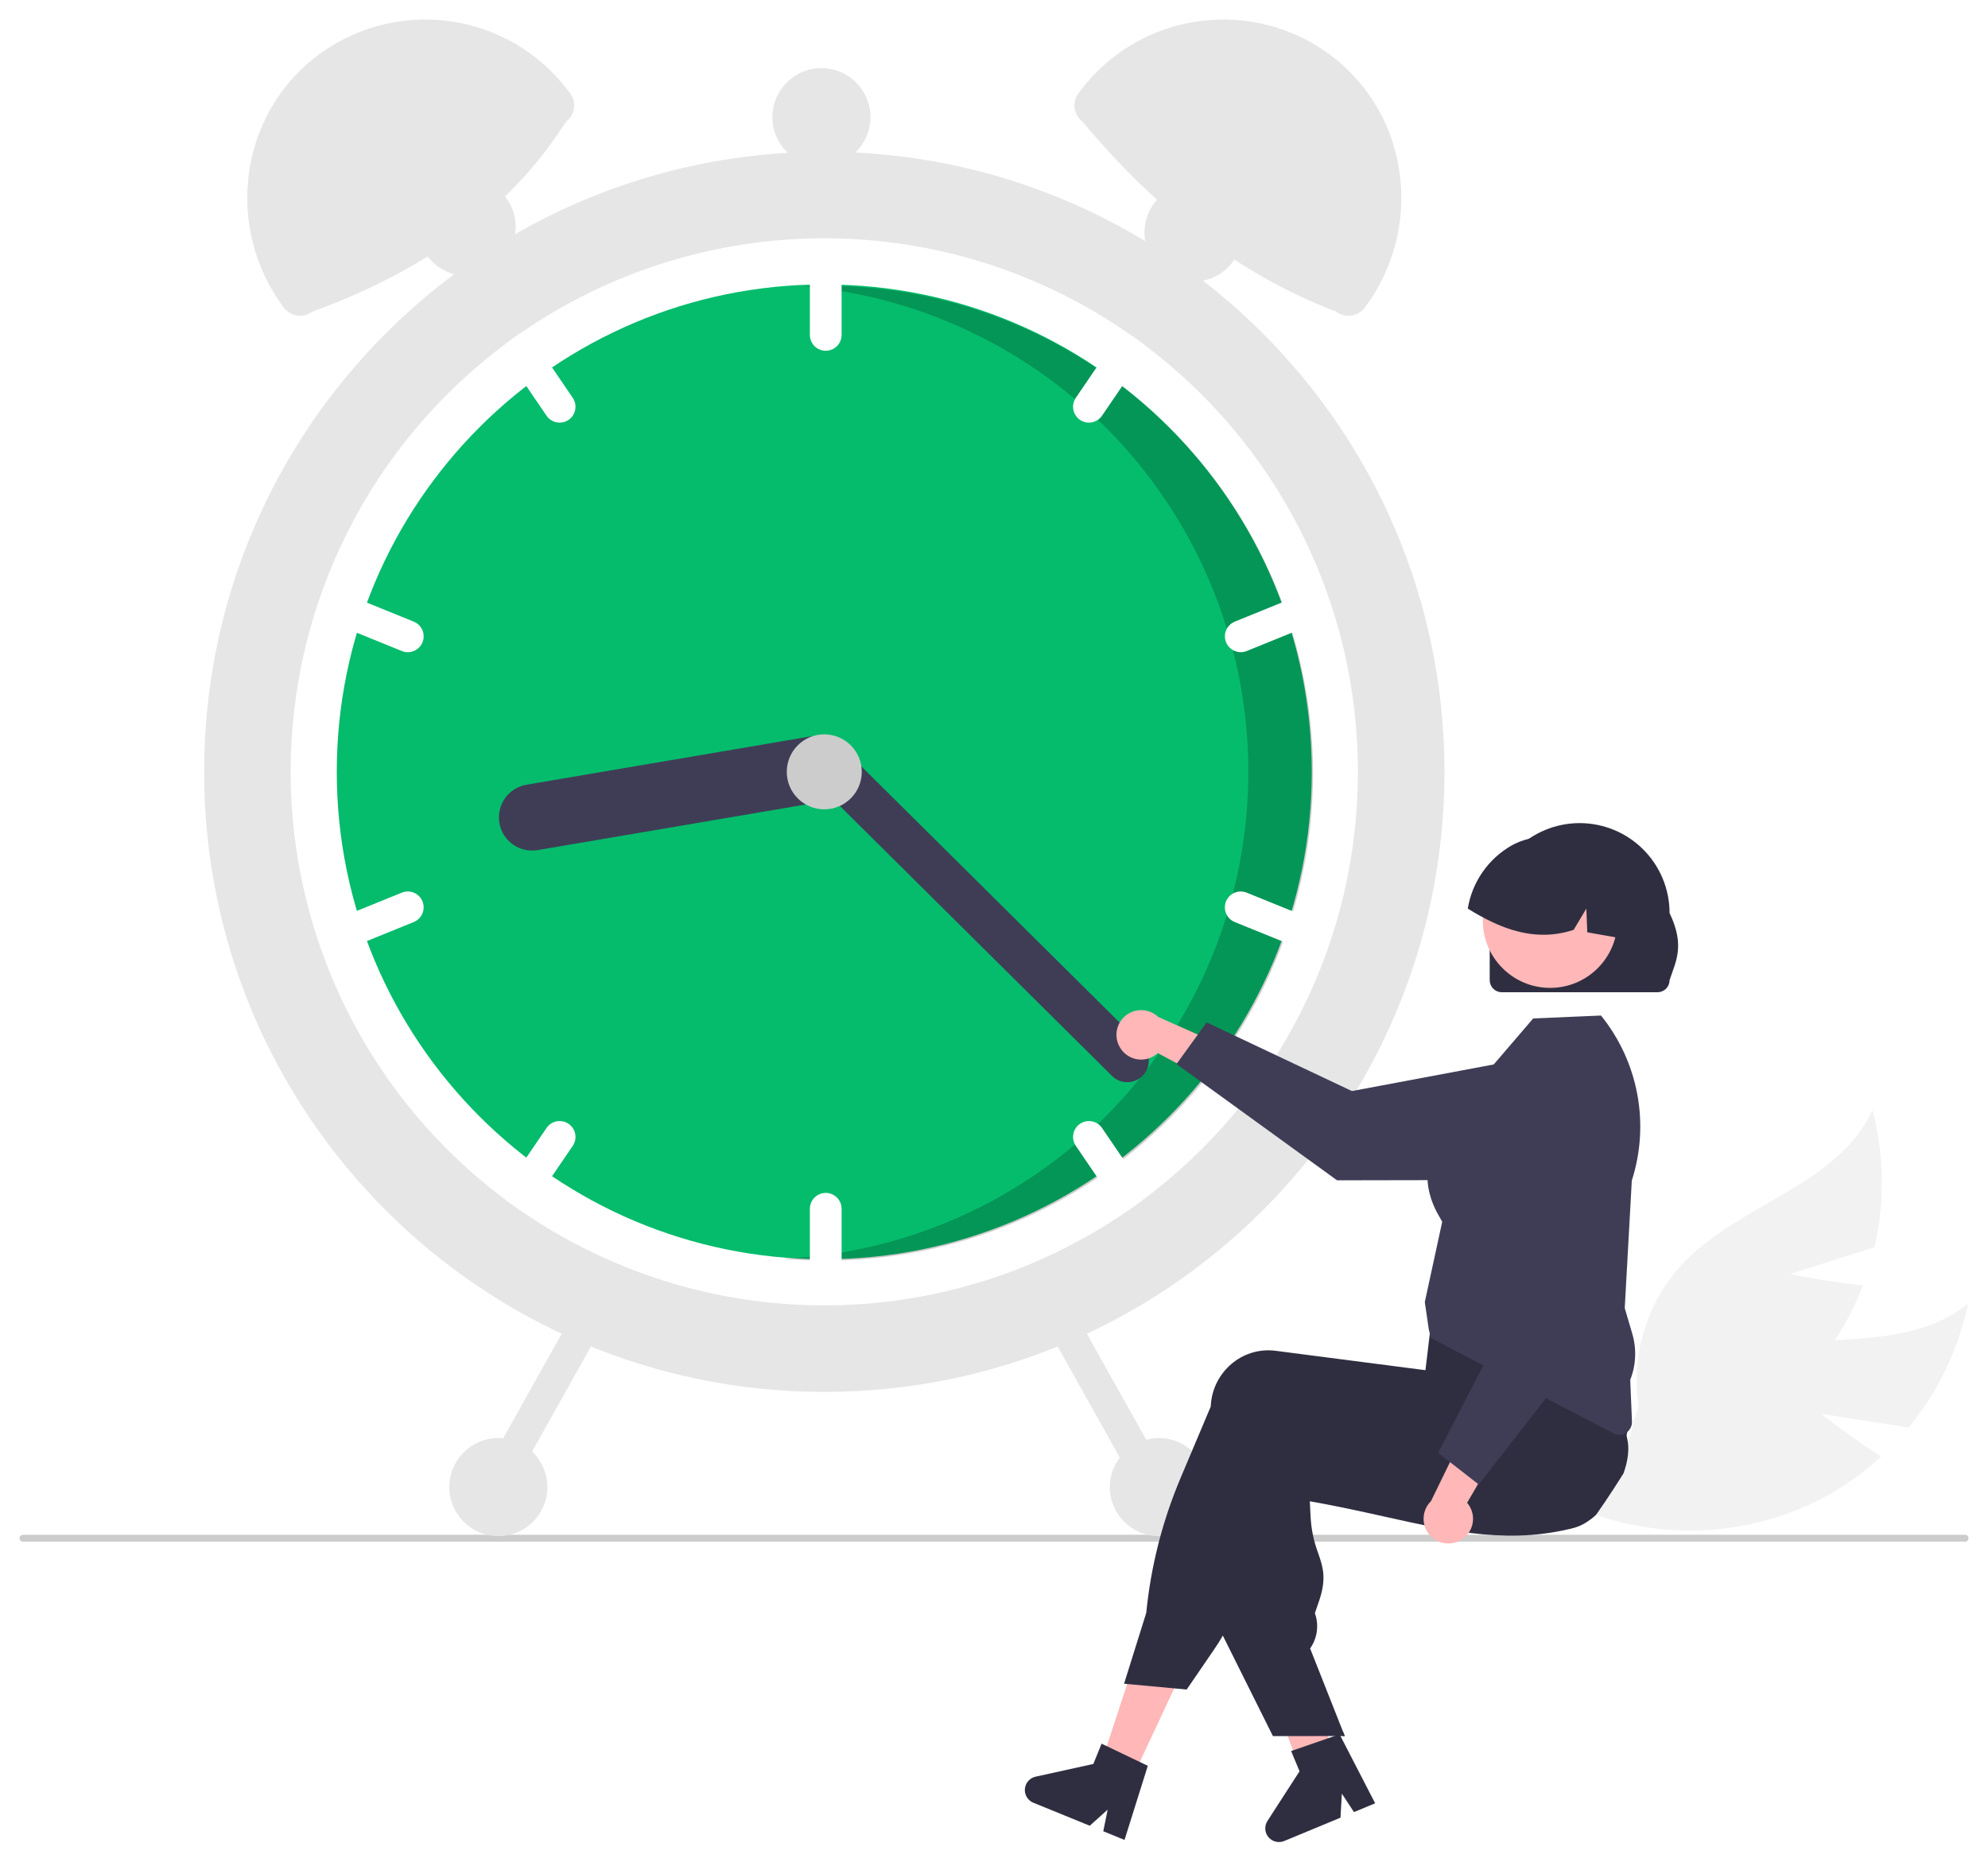 <svg width="408" height="383" viewBox="0 0 408 383" fill="none" xmlns="http://www.w3.org/2000/svg">
<g clip-path="url(#clip0_403_2492)" filter="url(#filter0_d_403_2492)">
<path d="M373.763 286.209L391.707 289.014C397.781 281.659 401.968 272.934 403.905 263.594C390.783 274.334 370.83 268.627 354.919 274.491C349.971 276.357 345.506 279.314 341.856 283.141C338.206 286.968 335.463 291.567 333.832 296.598L325.062 306.033C333.001 309.176 341.526 310.56 350.051 310.091C358.575 309.622 366.897 307.31 374.442 303.315C378.653 301.031 382.559 298.227 386.069 294.968C379.791 291.014 373.763 286.209 373.763 286.209Z" fill="#F2F2F2"/>
<path d="M367.388 257.511L384.7 252.018C386.856 242.727 386.713 233.049 384.28 223.826C377.327 239.291 356.922 243.082 345.296 255.426C341.7 259.303 339.022 263.941 337.462 268.994C335.902 274.047 335.498 279.387 336.282 284.617L332.641 296.973C341.147 296.246 349.395 293.683 356.816 289.461C364.236 285.239 370.654 279.458 375.625 272.517C378.376 268.596 380.622 264.344 382.309 259.861C374.926 259.123 367.388 257.511 367.388 257.511Z" fill="#F2F2F2"/>
<path d="M404 311.749C404 311.842 403.982 311.934 403.947 312.019C403.912 312.105 403.86 312.183 403.794 312.248C403.729 312.314 403.651 312.366 403.565 312.401C403.48 312.436 403.388 312.454 403.296 312.454H4.704C4.518 312.454 4.338 312.38 4.206 312.248C4.074 312.115 4 311.936 4 311.749C4 311.563 4.074 311.383 4.206 311.251C4.338 311.119 4.518 311.045 4.704 311.045H403.296C403.388 311.045 403.48 311.063 403.565 311.098C403.651 311.133 403.729 311.185 403.794 311.251C403.86 311.316 403.912 311.394 403.947 311.48C403.982 311.565 404 311.657 404 311.749Z" fill="#CCCCCC"/>
<path d="M169.172 281.714C239.467 281.714 296.453 224.729 296.453 154.433C296.453 84.138 239.467 27.152 169.172 27.152C98.876 27.152 41.891 84.138 41.891 154.433C41.891 224.729 98.876 281.714 169.172 281.714Z" fill="#E6E6E6"/>
<path d="M278.69 154.433C278.703 171.522 274.711 188.377 267.034 203.645C259.358 218.913 248.21 232.17 234.485 242.352C233.568 243.038 232.632 243.707 231.691 244.359C213.338 257.116 191.521 263.954 169.169 263.954C146.818 263.954 125.001 257.116 106.648 244.359C105.706 243.707 104.771 243.038 103.853 242.352C90.138 232.161 78.997 218.902 71.322 203.636C63.646 188.37 59.648 171.52 59.648 154.433C59.648 137.346 63.646 120.496 71.322 105.23C78.997 89.964 90.138 76.705 103.853 66.514C104.771 65.828 105.706 65.159 106.648 64.507C125.001 51.75 146.818 44.912 169.169 44.912C191.521 44.912 213.338 51.75 231.691 64.507C232.632 65.159 233.568 65.828 234.485 66.514C248.21 76.697 259.358 89.953 267.034 105.221C274.711 120.489 278.703 137.344 278.69 154.433Z" fill="white"/>
<path d="M169.166 254.482C224.421 254.482 269.215 209.689 269.215 154.434C269.215 99.178 224.421 54.385 169.166 54.385C113.911 54.385 69.117 99.178 69.117 154.434C69.117 209.689 113.911 254.482 169.166 254.482Z" fill="#05BC6C"/>
<path opacity="0.2" d="M169.433 54.664C167.916 54.664 166.409 54.704 164.909 54.77C190.195 56.992 213.692 68.744 230.638 87.643C247.584 106.542 256.713 131.177 256.174 156.555C255.635 181.934 245.47 206.159 227.737 224.322C210.004 242.485 186.03 253.229 160.672 254.376C163.56 254.626 166.48 254.762 169.433 254.762C195.967 254.762 221.415 244.221 240.178 225.458C258.941 206.695 269.482 181.248 269.482 154.713C269.482 128.178 258.941 102.73 240.178 83.968C221.415 65.205 195.967 54.664 169.433 54.664V54.664Z" fill="black"/>
<path d="M169.467 47.281C168.604 47.283 167.777 47.626 167.166 48.237C166.556 48.847 166.212 49.674 166.211 50.537V64.745C166.211 65.609 166.554 66.437 167.165 67.048C167.775 67.658 168.603 68.001 169.467 68.001C170.331 68.001 171.159 67.658 171.769 67.048C172.38 66.437 172.723 65.609 172.723 64.745V50.537C172.721 49.674 172.378 48.847 171.768 48.237C171.157 47.626 170.33 47.283 169.467 47.281Z" fill="white"/>
<path d="M234.484 66.516C233.567 65.829 232.631 65.16 231.69 64.509C231.125 64.472 230.561 64.583 230.052 64.831C229.543 65.079 229.108 65.456 228.789 65.924L220.791 77.663C220.305 78.377 220.123 79.254 220.284 80.102C220.445 80.951 220.936 81.7 221.65 82.186C222.363 82.672 223.241 82.855 224.089 82.694C224.937 82.533 225.687 82.041 226.172 81.328L234.17 69.588C234.475 69.143 234.663 68.629 234.718 68.092C234.773 67.555 234.692 67.013 234.484 66.516Z" fill="white"/>
<path d="M270.823 120.043C270.662 119.648 270.425 119.287 270.125 118.983C269.825 118.679 269.468 118.437 269.074 118.271C268.681 118.105 268.258 118.018 267.831 118.016C267.404 118.013 266.98 118.095 266.584 118.256L253.418 123.601C252.619 123.927 251.982 124.556 251.646 125.352C251.311 126.147 251.305 127.043 251.63 127.842C251.955 128.641 252.584 129.279 253.379 129.615C254.173 129.951 255.069 129.958 255.869 129.634L269.035 124.288C269.834 123.961 270.471 123.331 270.806 122.535C271.141 121.739 271.147 120.844 270.823 120.043Z" fill="white"/>
<path d="M117.545 77.663L109.547 65.924C109.228 65.456 108.793 65.079 108.284 64.831C107.775 64.583 107.211 64.472 106.646 64.509C105.705 65.16 104.769 65.829 103.852 66.516C103.644 67.013 103.563 67.555 103.618 68.092C103.673 68.629 103.861 69.143 104.166 69.588L112.164 81.328C112.649 82.041 113.399 82.533 114.247 82.694C115.095 82.855 115.973 82.672 116.686 82.186C117.4 81.7 117.891 80.951 118.052 80.102C118.213 79.254 118.031 78.377 117.545 77.663Z" fill="white"/>
<path d="M84.92 123.603L71.754 118.257C70.954 117.932 70.058 117.938 69.263 118.274C68.467 118.61 67.838 119.248 67.513 120.048C67.188 120.848 67.194 121.744 67.53 122.539C67.865 123.335 68.503 123.964 69.303 124.289L82.469 129.635C83.269 129.959 84.165 129.952 84.96 129.616C85.754 129.28 86.383 128.643 86.708 127.843C87.033 127.044 87.027 126.148 86.692 125.353C86.357 124.558 85.719 123.928 84.92 123.603V123.603Z" fill="white"/>
<path d="M169.467 240.867C168.604 240.869 167.777 241.212 167.166 241.823C166.556 242.433 166.212 243.26 166.211 244.123V258.331C166.211 259.195 166.554 260.023 167.165 260.634C167.775 261.244 168.603 261.587 169.467 261.587C170.331 261.587 171.159 261.244 171.769 260.634C172.38 260.023 172.723 259.195 172.723 258.331V244.123C172.721 243.26 172.378 242.433 171.768 241.823C171.157 241.212 170.33 240.869 169.467 240.867Z" fill="white"/>
<path d="M234.17 239.28L226.173 227.54C225.932 227.187 225.624 226.884 225.267 226.65C224.909 226.416 224.509 226.254 224.089 226.174C223.669 226.095 223.237 226.098 222.819 226.185C222.4 226.273 222.003 226.441 221.65 226.682C221.296 226.922 220.994 227.23 220.759 227.588C220.525 227.945 220.363 228.345 220.284 228.765C220.204 229.185 220.208 229.617 220.295 230.036C220.382 230.454 220.551 230.851 220.791 231.205L228.789 242.944C229.108 243.412 229.543 243.788 230.052 244.037C230.561 244.285 231.125 244.396 231.69 244.359C232.631 243.708 233.567 243.039 234.484 242.352C234.692 241.854 234.773 241.313 234.718 240.776C234.663 240.239 234.475 239.725 234.17 239.28Z" fill="white"/>
<path d="M269.03 184.579L255.863 179.233C255.063 178.909 254.167 178.915 253.372 179.251C252.577 179.586 251.947 180.224 251.622 181.024C251.297 181.824 251.303 182.72 251.639 183.516C251.975 184.311 252.613 184.941 253.412 185.266L266.579 190.612C267.378 190.936 268.274 190.929 269.069 190.593C269.864 190.257 270.493 189.619 270.818 188.82C271.142 188.02 271.137 187.124 270.801 186.329C270.466 185.534 269.829 184.905 269.03 184.579V184.579Z" fill="white"/>
<path d="M116.686 226.682C115.973 226.196 115.095 226.013 114.247 226.174C113.399 226.335 112.65 226.826 112.164 227.54L104.166 239.279C103.861 239.725 103.673 240.239 103.618 240.776C103.564 241.312 103.644 241.854 103.852 242.352C104.769 243.039 105.705 243.708 106.646 244.359C107.211 244.396 107.775 244.284 108.284 244.036C108.793 243.788 109.228 243.412 109.547 242.944L117.545 231.204C117.785 230.851 117.954 230.454 118.041 230.035C118.128 229.617 118.132 229.185 118.052 228.765C117.973 228.345 117.811 227.945 117.577 227.587C117.342 227.23 117.04 226.922 116.686 226.682Z" fill="white"/>
<path d="M86.706 181.02C86.545 180.624 86.308 180.264 86.008 179.96C85.708 179.656 85.351 179.414 84.957 179.248C84.563 179.082 84.141 178.995 83.714 178.992C83.286 178.99 82.863 179.071 82.467 179.232L69.301 184.578C68.502 184.904 67.865 185.533 67.529 186.328C67.194 187.123 67.188 188.019 67.513 188.819C67.838 189.618 68.467 190.256 69.261 190.592C70.056 190.928 70.952 190.935 71.752 190.611L84.918 185.265C85.717 184.938 86.353 184.307 86.689 183.512C87.024 182.716 87.03 181.82 86.706 181.02Z" fill="white"/>
<path d="M173.689 152.818C173.99 154.597 173.572 156.424 172.528 157.896C171.484 159.368 169.898 160.366 168.119 160.671L110.34 170.499C109.459 170.649 108.557 170.624 107.685 170.425C106.813 170.226 105.989 169.858 105.26 169.34C104.531 168.823 103.911 168.167 103.435 167.41C102.959 166.654 102.637 165.81 102.487 164.929C102.337 164.048 102.362 163.145 102.561 162.274C102.76 161.402 103.128 160.578 103.646 159.849C104.163 159.119 104.819 158.499 105.576 158.023C106.332 157.548 107.176 157.226 108.057 157.076L165.836 147.248C167.615 146.947 169.442 147.365 170.914 148.409C172.386 149.453 173.384 151.039 173.689 152.818Z" fill="#3F3D56"/>
<path d="M234.498 216.833C233.668 217.668 232.541 218.139 231.363 218.144C230.186 218.148 229.055 217.686 228.219 216.858L166.021 155.148C165.186 154.318 164.715 153.191 164.711 152.014C164.707 150.837 165.17 149.707 165.999 148.871C166.828 148.036 167.955 147.564 169.131 147.559C170.308 147.553 171.439 148.016 172.275 148.844L234.473 210.554C235.308 211.384 235.779 212.511 235.784 213.688C235.789 214.865 235.326 215.996 234.498 216.833Z" fill="#3F3D56"/>
<path d="M169.165 162.13C173.415 162.13 176.861 158.685 176.861 154.434C176.861 150.184 173.415 146.738 169.165 146.738C164.914 146.738 161.469 150.184 161.469 154.434C161.469 158.685 164.914 162.13 169.165 162.13Z" fill="#CCCCCC"/>
<path d="M116.158 20.983C104.345 39.555 86.32 51.881 64.092 59.978C63.652 60.307 63.153 60.546 62.621 60.682C62.089 60.818 61.536 60.848 60.993 60.77C60.45 60.692 59.927 60.508 59.455 60.228C58.983 59.948 58.571 59.578 58.242 59.139C46.167 43.017 48.894 19.976 64.829 7.657C68.682 4.684 73.087 2.505 77.788 1.248C82.49 -0.008 87.394 -0.319 92.216 0.335C97.039 0.989 101.683 2.595 105.88 5.058C110.077 7.522 113.742 10.795 116.664 14.687L116.998 15.133C117.327 15.572 117.566 16.072 117.702 16.603C117.838 17.135 117.868 17.688 117.79 18.232C117.712 18.775 117.527 19.297 117.248 19.769C116.968 20.241 116.597 20.654 116.158 20.983Z" fill="#E6E6E6"/>
<path d="M221.676 14.687C224.598 10.795 228.263 7.522 232.46 5.058C236.657 2.595 241.301 0.989 246.124 0.335C250.946 -0.319 255.85 -0.008 260.551 1.248C265.253 2.505 269.658 4.683 273.511 7.657C289.446 19.976 292.173 43.017 280.098 59.139C279.769 59.578 279.357 59.948 278.885 60.228C278.413 60.508 277.89 60.692 277.347 60.77C276.804 60.848 276.251 60.818 275.719 60.682C275.187 60.546 274.688 60.307 274.248 59.978C253.613 52.078 236.69 38.406 222.182 20.983C221.295 20.318 220.708 19.328 220.55 18.232C220.393 17.134 220.678 16.02 221.342 15.133L221.676 14.687Z" fill="#E6E6E6"/>
<path d="M216.492 264.706C215.74 265.128 215.185 265.832 214.951 266.663C214.716 267.493 214.821 268.383 215.241 269.137L234.032 302.717C234.454 303.47 235.158 304.025 235.989 304.26C236.82 304.495 237.71 304.389 238.463 303.968C239.217 303.546 239.772 302.842 240.006 302.012C240.241 301.181 240.136 300.291 239.715 299.537L220.923 265.957C220.501 265.204 219.797 264.65 218.966 264.416C218.136 264.181 217.246 264.285 216.492 264.706Z" fill="#E6E6E6"/>
<path d="M117.409 265.958L98.617 299.538C98.196 300.291 98.091 301.181 98.326 302.012C98.561 302.843 99.116 303.547 99.869 303.968C100.623 304.39 101.513 304.495 102.344 304.261C103.175 304.026 103.878 303.471 104.3 302.718L123.092 269.138C123.3 268.765 123.434 268.354 123.484 267.929C123.534 267.505 123.5 267.074 123.384 266.663C123.268 266.251 123.072 265.866 122.807 265.531C122.542 265.195 122.214 264.914 121.841 264.706C121.467 264.497 121.057 264.364 120.632 264.313C120.207 264.263 119.777 264.297 119.365 264.414C118.954 264.53 118.569 264.726 118.233 264.991C117.898 265.256 117.618 265.584 117.409 265.958H117.409Z" fill="#E6E6E6"/>
<path d="M237.838 311.316C243.396 311.316 247.902 306.81 247.902 301.252C247.902 295.693 243.396 291.188 237.838 291.188C232.279 291.188 227.773 295.693 227.773 301.252C227.773 306.81 232.279 311.316 237.838 311.316Z" fill="#E6E6E6"/>
<path d="M244.947 53.792C250.505 53.792 255.011 49.286 255.011 43.728C255.011 38.17 250.505 33.664 244.947 33.664C239.389 33.664 234.883 38.17 234.883 43.728C234.883 49.286 239.389 53.792 244.947 53.792Z" fill="#E6E6E6"/>
<path d="M168.58 30.113C174.138 30.113 178.644 25.607 178.644 20.049C178.644 14.49 174.138 9.984 168.58 9.984C163.021 9.984 158.516 14.49 158.516 20.049C158.516 25.607 163.021 30.113 168.58 30.113Z" fill="#E6E6E6"/>
<path d="M95.759 52.609C101.318 52.609 105.823 48.103 105.823 42.545C105.823 36.986 101.318 32.48 95.759 32.48C90.201 32.48 85.695 36.986 85.695 42.545C85.695 48.103 90.201 52.609 95.759 52.609Z" fill="#E6E6E6"/>
<path d="M102.275 311.316C107.833 311.316 112.339 306.81 112.339 301.252C112.339 295.693 107.833 291.188 102.275 291.188C96.717 291.188 92.211 295.693 92.211 301.252C92.211 306.81 96.717 311.316 102.275 311.316Z" fill="#E6E6E6"/>
<path d="M229.947 211.173C230.344 211.794 230.872 212.32 231.495 212.715C232.117 213.11 232.818 213.364 233.549 213.459C234.28 213.553 235.023 213.487 235.725 213.263C236.428 213.04 237.072 212.665 237.614 212.165L253.406 220.627L252.559 211.355L237.693 204.741C236.793 203.887 235.611 203.392 234.371 203.35C233.131 203.309 231.918 203.724 230.964 204.517C230.009 205.31 229.378 206.425 229.191 207.652C229.004 208.878 229.273 210.131 229.947 211.173H229.947Z" fill="#FFB7B7"/>
<path d="M241.453 214.408L247.642 205.865L277.455 219.959L314.554 212.998C316.388 212.654 318.275 212.718 320.081 213.185C321.888 213.652 323.569 214.511 325.006 215.702C326.443 216.892 327.6 218.384 328.396 220.071C329.191 221.759 329.605 223.601 329.609 225.467C329.612 228.837 328.277 232.07 325.899 234.458C323.52 236.845 320.292 238.191 316.922 238.201L274.406 238.28L241.453 214.408Z" fill="#3F3D56"/>
<path d="M231.918 361.951L225.656 358.957L234.257 332.785L243.498 337.205L231.918 361.951Z" fill="#FFB7B7"/>
<path d="M273.9 357.731C273.444 358.016 272.989 358.297 272.529 358.577C271.614 359.139 270.69 359.69 269.765 360.233C269.301 360.504 268.832 360.776 268.367 361.043V361.056L268.339 361.061L268.33 361.066L267.622 361.24L266.606 358.554L266.136 357.317L265.474 355.565L264.26 352.359L257.867 335.481L267.806 333.029L268.178 334.552H268.183L268.367 335.306L271.839 349.388L272.548 352.268L272.571 352.355L272.998 354.075L273.366 355.565L273.776 357.23L273.9 357.731Z" fill="#FFB7B7"/>
<path d="M333.184 298.458C332.554 299.47 331.91 300.477 331.262 301.475C330.057 303.333 328.819 305.164 327.55 306.967C327.55 306.971 327.546 306.971 327.541 306.976C326.8 307.662 325.982 308.259 325.103 308.756C325.067 308.783 325.025 308.802 324.988 308.825C324.341 309.182 323.652 309.459 322.937 309.648C322.68 309.712 322.417 309.777 322.16 309.841C321.231 310.062 320.311 310.25 319.396 310.416C317.768 310.706 316.158 310.913 314.558 311.041C314.429 311.055 314.3 311.064 314.171 311.074C307.59 311.556 301.183 310.779 294.496 309.505C291.194 308.88 287.823 308.13 284.332 307.353C283.192 307.095 282.046 306.842 280.887 306.589C280.8 306.571 280.708 306.548 280.616 306.53C278.96 306.166 277.277 305.808 275.552 305.453C273.382 305.007 271.142 304.575 268.815 304.166L268.98 307.445C269.118 309.967 269.642 312.454 270.535 314.817C271.528 317.724 272.315 320.023 270.654 324.811L269.854 327.129C270.269 328.28 270.411 329.512 270.27 330.727C270.129 331.942 269.708 333.108 269.04 334.134L268.879 334.377L275.552 351.261L275.985 352.355H272.568L268.364 352.36H261.24L250.961 331.737L250.469 330.753V330.703L251.531 291.072C251.545 290.722 251.573 290.368 251.619 290.019C251.806 288.43 252.308 286.894 253.095 285.501C253.882 284.108 254.939 282.886 256.204 281.906C257.416 280.959 258.804 280.262 260.287 279.856C261.771 279.45 263.32 279.344 264.846 279.542L268.364 279.997L275.552 280.926L280.616 281.584L280.717 281.598L295.651 283.529L296.722 279.16L296.92 279.087L303.207 276.782L324.952 268.812L325.007 268.794L326.437 268.27L326.607 268.545C326.658 268.628 326.709 268.711 326.754 268.794C328.168 271.328 329.319 274 330.19 276.769C331.654 281.291 332.86 285.893 333.8 290.552C333.842 290.755 333.879 290.939 333.911 291.104L333.925 291.155C333.938 291.233 333.948 291.284 333.952 291.297C334.453 293.385 334.104 295.933 333.184 298.458Z" fill="#2F2E41"/>
<path d="M334.107 283.853C334.038 283.559 333.95 283.26 333.858 282.97C333.128 280.776 332.278 278.623 331.31 276.522C330.225 274.131 328.923 271.569 327.374 268.796C326.624 267.453 325.818 266.056 324.954 264.606C324.522 263.879 324.073 263.139 323.607 262.384C323.589 262.35 323.569 262.316 323.547 262.283L323.414 262.062L301.899 264.942L293.887 266.013L293.409 270.005L293.294 270.994C293.289 270.994 293.289 270.994 293.294 270.999L292.972 273.694V273.698L292.544 277.258L292.508 277.253L280.619 275.713L268.367 274.126L261.785 273.275C260.26 273.076 258.711 273.183 257.227 273.589C255.743 273.995 254.355 274.692 253.144 275.639C251.879 276.619 250.823 277.842 250.035 279.235C249.248 280.627 248.746 282.163 248.558 283.752C248.517 284.074 248.489 284.405 248.476 284.732L242.267 299.444C238.551 308.243 236.185 317.552 235.248 327.057L230.695 341.614L231.344 341.673L240.993 342.57L243.541 342.809L249.152 334.618C249.791 333.685 250.398 332.724 250.964 331.739C251.895 330.132 252.723 328.467 253.443 326.754L265.58 297.871C266.518 298.032 267.447 298.186 268.367 298.331C272.621 299.021 276.705 299.584 280.619 300.019C293.345 301.44 304.364 301.551 314.174 300.346C316.929 300.01 319.592 299.568 322.163 299.021C323.106 298.823 324.036 298.61 324.954 298.382C325.171 298.331 325.382 298.281 325.594 298.225C327.494 297.735 329.242 296.776 330.676 295.436C332.11 294.096 333.185 292.417 333.803 290.554C334.541 288.395 334.646 286.07 334.107 283.853Z" fill="#2F2E41"/>
<path d="M233.919 357.677L227.144 354.43L226.082 353.92L224.385 358.087L212.537 360.694C211.952 360.823 211.422 361.135 211.027 361.586C210.631 362.037 210.39 362.602 210.338 363.2C210.287 363.797 210.428 364.395 210.741 364.907C211.054 365.419 211.522 365.817 212.077 366.043L223.653 370.767L227.328 367.46L226.427 371.898L230.787 373.678L235.565 358.468L233.919 357.677Z" fill="#2F2E41"/>
<path d="M275.555 351.26L275.987 352.354H275.555V351.26Z" fill="#2F2E41"/>
<path d="M273.193 352.589L266.095 355.048L264.981 355.433L266.707 359.588L260.123 369.777C259.797 370.28 259.641 370.875 259.677 371.473C259.713 372.072 259.939 372.643 260.323 373.104C260.707 373.565 261.228 373.891 261.811 374.034C262.393 374.177 263.006 374.131 263.56 373.901L275.109 369.112L275.393 364.177L277.876 367.965L282.226 366.162L274.92 351.992L273.193 352.589Z" fill="#2F2E41"/>
<path d="M332.331 290.516C331.909 290.515 331.494 290.412 331.121 290.216L293.663 270.642L293.23 268.871L292.414 263.263L292.425 263.211L295.988 246.787C295.922 246.645 295.786 246.414 295.632 246.153C294.041 243.458 289.201 235.257 298.439 223.964L314.657 205.056L328.577 204.457L328.735 204.657C332.457 209.329 334.967 214.847 336.042 220.723C337.118 226.598 336.724 232.648 334.898 238.335L333.449 264.512L335.003 269.798C335.912 272.905 335.762 276.226 334.576 279.237L334.932 287.797C334.946 288.148 334.889 288.498 334.765 288.827C334.641 289.155 334.451 289.455 334.209 289.709C333.966 289.962 333.674 290.165 333.352 290.303C333.029 290.442 332.682 290.514 332.331 290.516L332.331 290.516Z" fill="#3F3D56"/>
<path d="M299.839 312.104C300.474 311.729 301.019 311.22 301.435 310.612C301.851 310.003 302.129 309.311 302.249 308.584C302.369 307.857 302.329 307.112 302.13 306.403C301.931 305.693 301.579 305.035 301.098 304.476L310.104 288.988L300.809 289.512L293.681 304.14C292.796 305.009 292.26 306.173 292.176 307.411C292.091 308.649 292.464 309.875 293.223 310.857C293.982 311.839 295.075 312.508 296.294 312.738C297.514 312.968 298.775 312.742 299.839 312.104L299.839 312.104Z" fill="#FFB7B7"/>
<path d="M303.478 300.717L295.156 294.235L310.278 264.93L304.612 227.611C304.332 225.766 304.461 223.883 304.991 222.094C305.521 220.305 306.438 218.654 307.678 217.26C308.917 215.865 310.448 214.76 312.163 214.024C313.877 213.288 315.732 212.938 317.597 212.999C320.965 213.114 324.15 214.56 326.454 217.02C328.757 219.48 329.99 222.753 329.883 226.122L328.483 268.614L303.478 300.717Z" fill="#3F3D56"/>
<path d="M305.734 197.2V183.426C305.731 178.531 307.673 173.835 311.132 170.371C314.591 166.908 319.284 164.96 324.179 164.957C329.075 164.954 333.77 166.895 337.234 170.355C340.698 173.814 342.645 178.507 342.648 183.402V183.426C345.901 190.205 343.866 193.427 342.648 197.2C342.647 197.857 342.386 198.487 341.921 198.951C341.457 199.416 340.827 199.677 340.17 199.678H308.214C307.557 199.677 306.927 199.416 306.462 198.951C305.997 198.487 305.735 197.857 305.734 197.2Z" fill="#2F2E41"/>
<path d="M318.136 198.782C325.766 198.782 331.952 192.596 331.952 184.966C331.952 177.336 325.766 171.15 318.136 171.15C310.506 171.15 304.32 177.336 304.32 184.966C304.32 192.596 310.506 198.782 318.136 198.782Z" fill="#FFB7B7"/>
<path d="M332.598 188.588C332.473 188.568 332.347 188.542 332.222 188.522C330.067 188.14 327.912 187.764 325.764 187.376L325.566 182.505L322.963 186.868C317.025 188.839 311.469 187.725 306.243 185.267C304.519 184.448 302.847 183.526 301.234 182.505C301.673 179.812 302.709 177.25 304.266 175.009C305.822 172.767 307.86 170.901 310.23 169.549C310.428 169.437 310.619 169.338 310.817 169.239C310.818 169.239 310.818 169.239 310.819 169.238C310.82 169.238 310.821 169.238 310.821 169.237C310.822 169.236 310.823 169.236 310.823 169.235C310.823 169.234 310.823 169.233 310.823 169.232C311.159 169.074 311.502 168.923 311.845 168.784C314.528 167.736 317.453 167.47 320.281 168.018C323.109 168.567 325.723 169.906 327.82 171.882C332.038 175.908 333.936 182.558 332.598 188.588Z" fill="#2F2E41"/>
</g>
<defs>
<filter id="filter0_d_403_2492" x="0" y="0" width="408" height="382.115" filterUnits="userSpaceOnUse" color-interpolation-filters="sRGB">
<feFlood flood-opacity="0" result="BackgroundImageFix"/>
<feColorMatrix in="SourceAlpha" type="matrix" values="0 0 0 0 0 0 0 0 0 0 0 0 0 0 0 0 0 0 127 0" result="hardAlpha"/>
<feOffset dy="4"/>
<feGaussianBlur stdDeviation="2"/>
<feComposite in2="hardAlpha" operator="out"/>
<feColorMatrix type="matrix" values="0 0 0 0 0 0 0 0 0 0 0 0 0 0 0 0 0 0 0.25 0"/>
<feBlend mode="normal" in2="BackgroundImageFix" result="effect1_dropShadow_403_2492"/>
<feBlend mode="normal" in="SourceGraphic" in2="effect1_dropShadow_403_2492" result="shape"/>
</filter>
<clipPath id="clip0_403_2492">
<rect width="400" height="374.116" fill="white" transform="translate(4)"/>
</clipPath>
</defs>
</svg>
